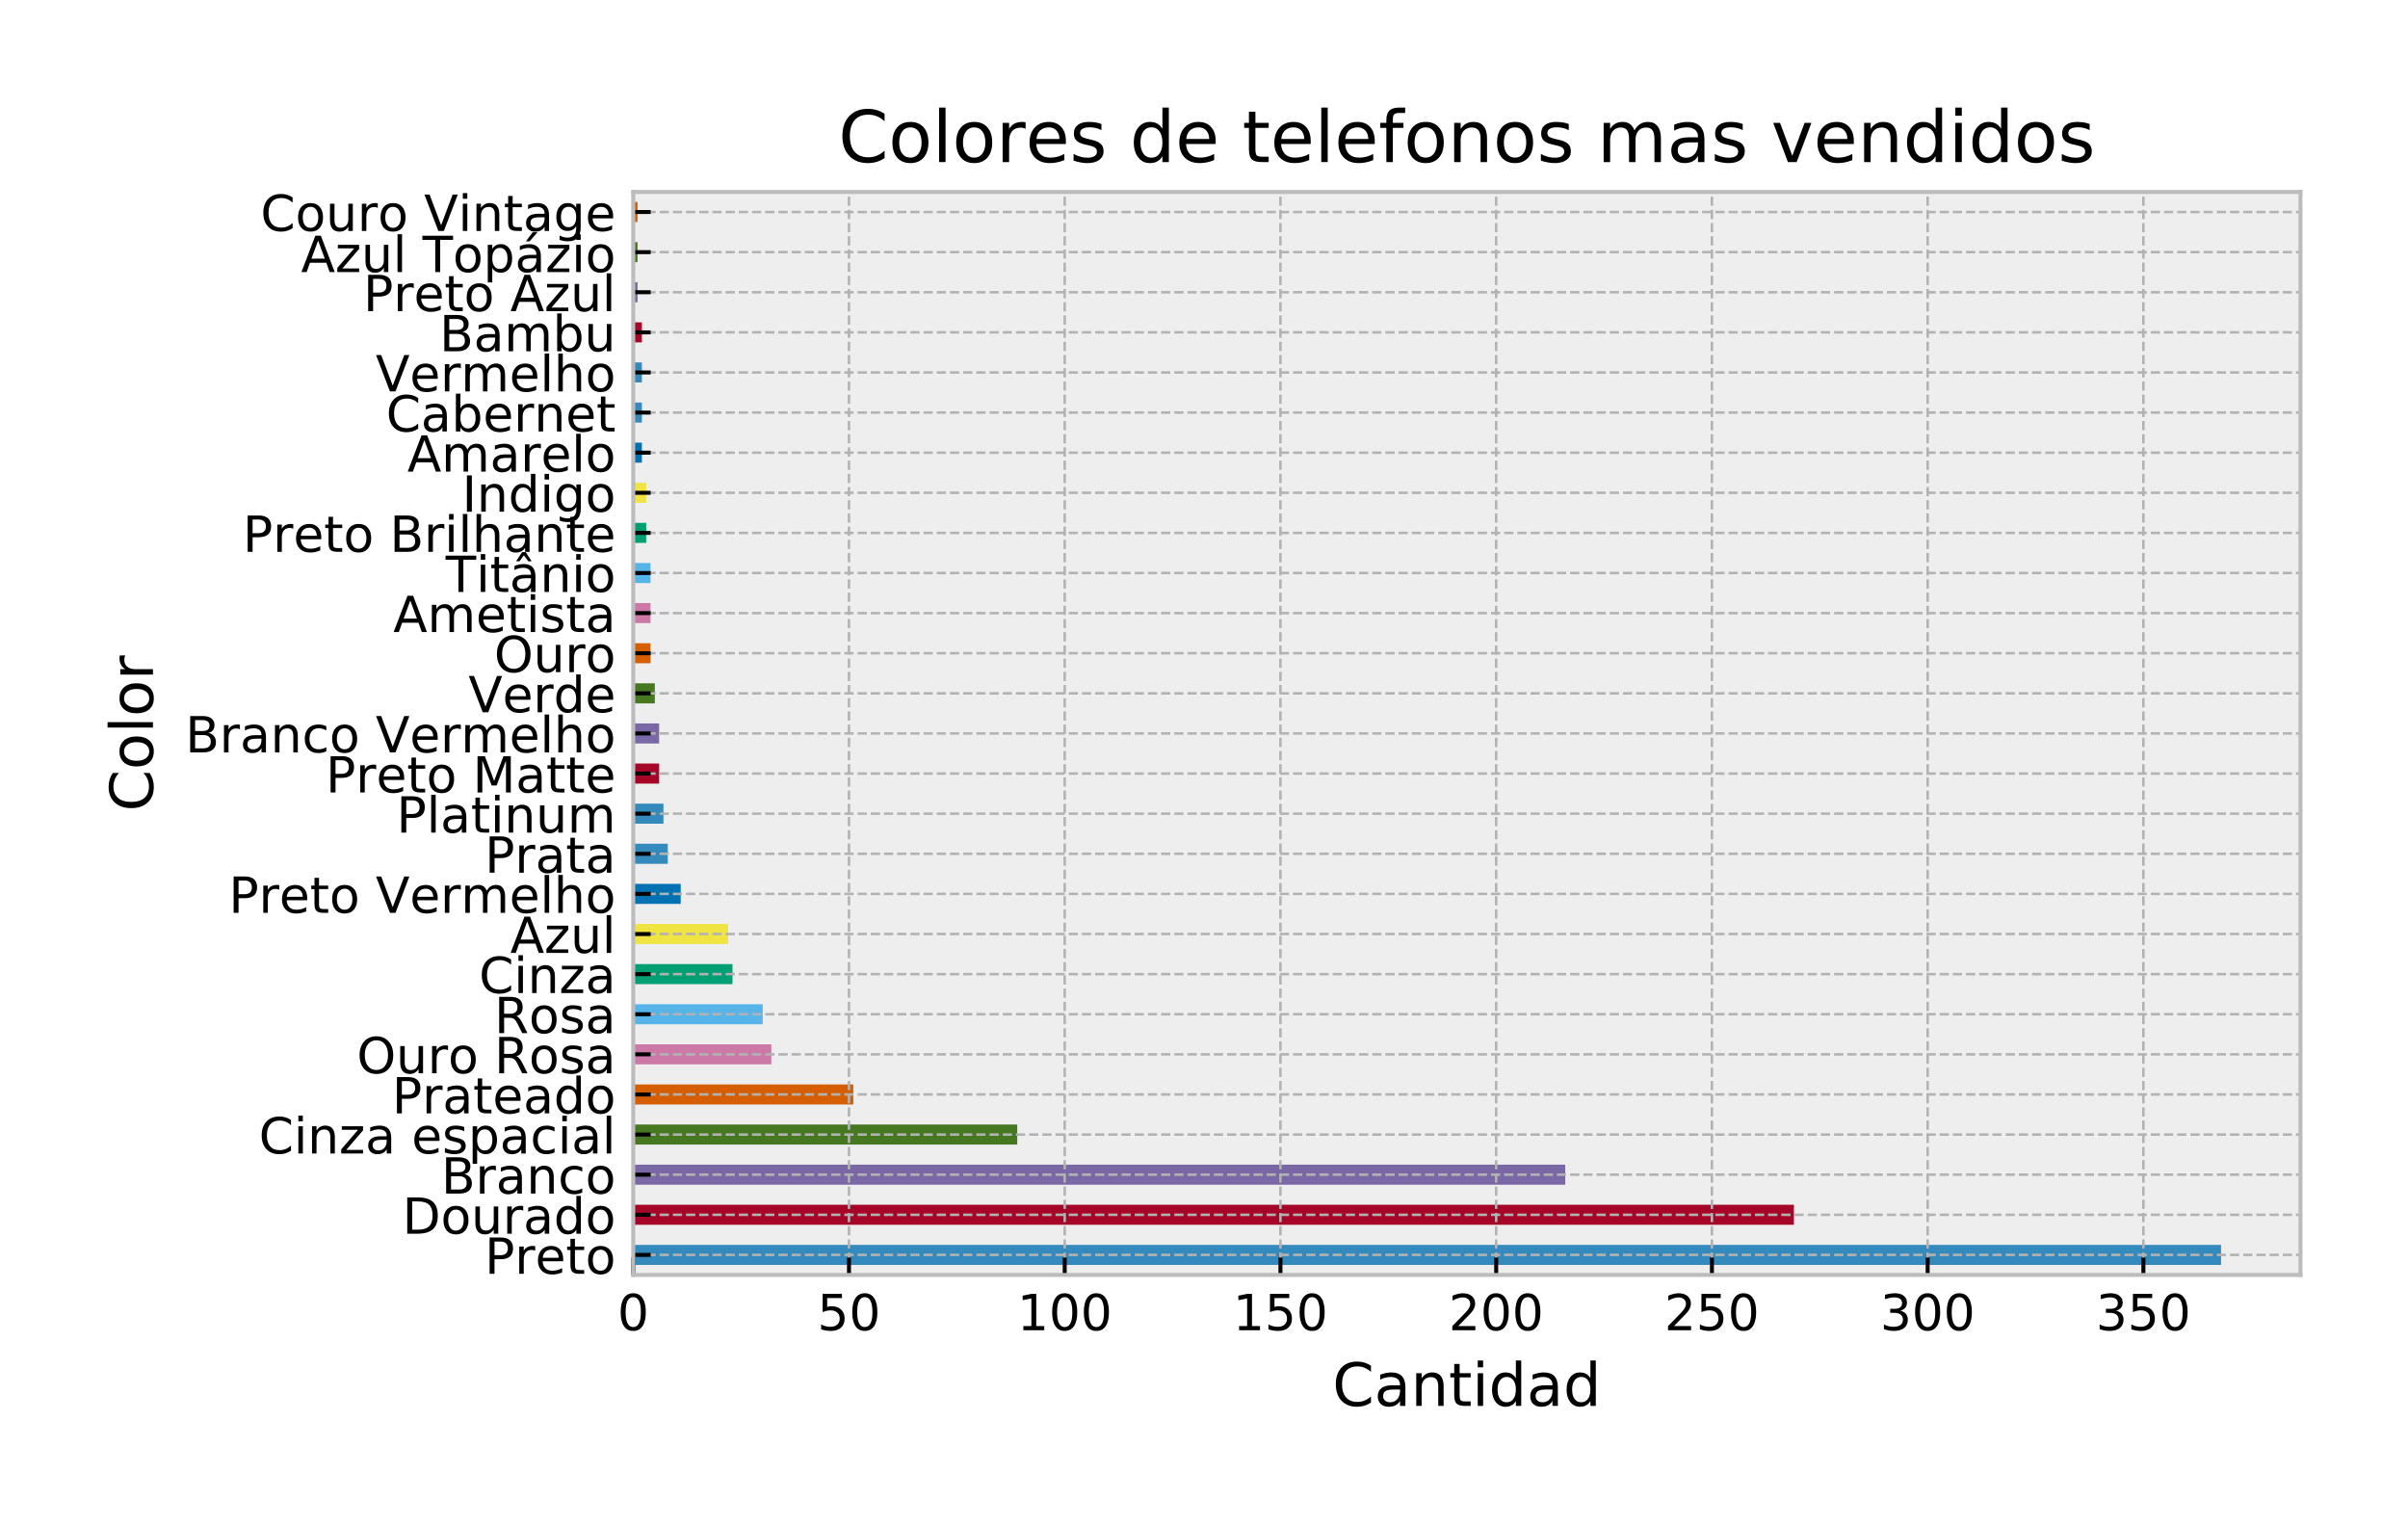 <?xml version="1.0" encoding="utf-8" standalone="no"?>
<!DOCTYPE svg PUBLIC "-//W3C//DTD SVG 1.1//EN"
  "http://www.w3.org/Graphics/SVG/1.1/DTD/svg11.dtd">
<!-- Created with matplotlib (http://matplotlib.org/) -->
<svg height="306.374pt" version="1.1" viewBox="0 0 483.567 306.374" width="483.567pt" xmlns="http://www.w3.org/2000/svg" xmlns:xlink="http://www.w3.org/1999/xlink">
 <defs>
  <style type="text/css">
*{stroke-linecap:butt;stroke-linejoin:round;}
  </style>
 </defs>
 <g id="figure_1">
  <g id="patch_1">
   <path d="M 0 306.374 
L 483.567 306.374 
L 483.567 0 
L 0 0 
z
" style="fill:#ffffff;"/>
  </g>
  <g id="axes_1">
   <g id="patch_2">
    <path d="M 127.167 255.982 
L 461.967 255.982 
L 461.967 38.542 
L 127.167 38.542 
z
" style="fill:#eeeeee;"/>
   </g>
   <g id="patch_3">
    <path clip-path="url(#p89a0784616)" d="M 127.167 253.968 
L 446.024 253.968 
L 446.024 249.942 
L 127.167 249.942 
z
" style="fill:#348abd;"/>
   </g>
   <g id="patch_4">
    <path clip-path="url(#p89a0784616)" d="M 127.167 245.915 
L 360.245 245.915 
L 360.245 241.888 
L 127.167 241.888 
z
" style="fill:#a60628;"/>
   </g>
   <g id="patch_5">
    <path clip-path="url(#p89a0784616)" d="M 127.167 237.862 
L 314.322 237.862 
L 314.322 233.835 
L 127.167 233.835 
z
" style="fill:#7a68a6;"/>
   </g>
   <g id="patch_6">
    <path clip-path="url(#p89a0784616)" d="M 127.167 229.808 
L 204.282 229.808 
L 204.282 225.782 
L 127.167 225.782 
z
" style="fill:#467821;"/>
   </g>
   <g id="patch_7">
    <path clip-path="url(#p89a0784616)" d="M 127.167 221.755 
L 171.356 221.755 
L 171.356 217.728 
L 127.167 217.728 
z
" style="fill:#d55e00;"/>
   </g>
   <g id="patch_8">
    <path clip-path="url(#p89a0784616)" d="M 127.167 213.702 
L 154.894 213.702 
L 154.894 209.675 
L 127.167 209.675 
z
" style="fill:#cc79a7;"/>
   </g>
   <g id="patch_9">
    <path clip-path="url(#p89a0784616)" d="M 127.167 205.648 
L 153.161 205.648 
L 153.161 201.622 
L 127.167 201.622 
z
" style="fill:#56b4e9;"/>
   </g>
   <g id="patch_10">
    <path clip-path="url(#p89a0784616)" d="M 127.167 197.595 
L 147.095 197.595 
L 147.095 193.568 
L 127.167 193.568 
z
" style="fill:#009e73;"/>
   </g>
   <g id="patch_11">
    <path clip-path="url(#p89a0784616)" d="M 127.167 189.542 
L 146.229 189.542 
L 146.229 185.515 
L 127.167 185.515 
z
" style="fill:#f0e442;"/>
   </g>
   <g id="patch_12">
    <path clip-path="url(#p89a0784616)" d="M 127.167 181.488 
L 136.698 181.488 
L 136.698 177.462 
L 127.167 177.462 
z
" style="fill:#0072b2;"/>
   </g>
   <g id="patch_13">
    <path clip-path="url(#p89a0784616)" d="M 127.167 173.435 
L 134.099 173.435 
L 134.099 169.408 
L 127.167 169.408 
z
" style="fill:#348abd;"/>
   </g>
   <g id="patch_14">
    <path clip-path="url(#p89a0784616)" d="M 127.167 165.382 
L 133.232 165.382 
L 133.232 161.355 
L 127.167 161.355 
z
" style="fill:#348abd;"/>
   </g>
   <g id="patch_15">
    <path clip-path="url(#p89a0784616)" d="M 127.167 157.328 
L 132.366 157.328 
L 132.366 153.302 
L 127.167 153.302 
z
" style="fill:#a60628;"/>
   </g>
   <g id="patch_16">
    <path clip-path="url(#p89a0784616)" d="M 127.167 149.275 
L 132.366 149.275 
L 132.366 145.248 
L 127.167 145.248 
z
" style="fill:#7a68a6;"/>
   </g>
   <g id="patch_17">
    <path clip-path="url(#p89a0784616)" d="M 127.167 141.222 
L 131.499 141.222 
L 131.499 137.195 
L 127.167 137.195 
z
" style="fill:#467821;"/>
   </g>
   <g id="patch_18">
    <path clip-path="url(#p89a0784616)" d="M 127.167 133.168 
L 130.633 133.168 
L 130.633 129.142 
L 127.167 129.142 
z
" style="fill:#d55e00;"/>
   </g>
   <g id="patch_19">
    <path clip-path="url(#p89a0784616)" d="M 127.167 125.115 
L 130.633 125.115 
L 130.633 121.088 
L 127.167 121.088 
z
" style="fill:#cc79a7;"/>
   </g>
   <g id="patch_20">
    <path clip-path="url(#p89a0784616)" d="M 127.167 117.062 
L 130.633 117.062 
L 130.633 113.035 
L 127.167 113.035 
z
" style="fill:#56b4e9;"/>
   </g>
   <g id="patch_21">
    <path clip-path="url(#p89a0784616)" d="M 127.167 109.008 
L 129.766 109.008 
L 129.766 104.982 
L 127.167 104.982 
z
" style="fill:#009e73;"/>
   </g>
   <g id="patch_22">
    <path clip-path="url(#p89a0784616)" d="M 127.167 100.955 
L 129.766 100.955 
L 129.766 96.928 
L 127.167 96.928 
z
" style="fill:#f0e442;"/>
   </g>
   <g id="patch_23">
    <path clip-path="url(#p89a0784616)" d="M 127.167 92.902 
L 128.9 92.902 
L 128.9 88.875 
L 127.167 88.875 
z
" style="fill:#0072b2;"/>
   </g>
   <g id="patch_24">
    <path clip-path="url(#p89a0784616)" d="M 127.167 84.848 
L 128.9 84.848 
L 128.9 80.822 
L 127.167 80.822 
z
" style="fill:#348abd;"/>
   </g>
   <g id="patch_25">
    <path clip-path="url(#p89a0784616)" d="M 127.167 76.795 
L 128.9 76.795 
L 128.9 72.768 
L 127.167 72.768 
z
" style="fill:#348abd;"/>
   </g>
   <g id="patch_26">
    <path clip-path="url(#p89a0784616)" d="M 127.167 68.742 
L 128.9 68.742 
L 128.9 64.715 
L 127.167 64.715 
z
" style="fill:#a60628;"/>
   </g>
   <g id="patch_27">
    <path clip-path="url(#p89a0784616)" d="M 127.167 60.688 
L 128.033 60.688 
L 128.033 56.662 
L 127.167 56.662 
z
" style="fill:#7a68a6;"/>
   </g>
   <g id="patch_28">
    <path clip-path="url(#p89a0784616)" d="M 127.167 52.635 
L 128.033 52.635 
L 128.033 48.608 
L 127.167 48.608 
z
" style="fill:#467821;"/>
   </g>
   <g id="patch_29">
    <path clip-path="url(#p89a0784616)" d="M 127.167 44.582 
L 128.033 44.582 
L 128.033 40.555 
L 127.167 40.555 
z
" style="fill:#d55e00;"/>
   </g>
   <g id="matplotlib.axis_1">
    <g id="xtick_1">
     <g id="line2d_1">
      <path clip-path="url(#p89a0784616)" d="M 127.167 255.982 
L 127.167 38.542 
" style="fill:none;stroke:#b2b2b2;stroke-dasharray:1.85,0.8;stroke-dashoffset:0;stroke-width:0.5;"/>
     </g>
     <g id="line2d_2">
      <defs>
       <path d="M 0 0 
L 0 -3.5 
" id="mc436ccac42" style="stroke:#000000;stroke-width:0.8;"/>
      </defs>
      <g>
       <use style="stroke:#000000;stroke-width:0.8;" x="127.167" xlink:href="#mc436ccac42" y="255.982"/>
      </g>
     </g>
     <g id="text_1">
      <!-- 0 -->
      <defs>
       <path d="M 31.781 66.406 
Q 24.172 66.406 20.328 58.906 
Q 16.5 51.422 16.5 36.375 
Q 16.5 21.391 20.328 13.891 
Q 24.172 6.391 31.781 6.391 
Q 39.453 6.391 43.281 13.891 
Q 47.125 21.391 47.125 36.375 
Q 47.125 51.422 43.281 58.906 
Q 39.453 66.406 31.781 66.406 
z
M 31.781 74.219 
Q 44.047 74.219 50.516 64.516 
Q 56.984 54.828 56.984 36.375 
Q 56.984 17.969 50.516 8.266 
Q 44.047 -1.422 31.781 -1.422 
Q 19.531 -1.422 13.062 8.266 
Q 6.594 17.969 6.594 36.375 
Q 6.594 54.828 13.062 64.516 
Q 19.531 74.219 31.781 74.219 
z
" id="DejaVuSans-30"/>
      </defs>
      <g transform="translate(123.986 267.08)scale(0.1 -0.1)">
       <use xlink:href="#DejaVuSans-30"/>
      </g>
     </g>
    </g>
    <g id="xtick_2">
     <g id="line2d_3">
      <path clip-path="url(#p89a0784616)" d="M 170.49 255.982 
L 170.49 38.542 
" style="fill:none;stroke:#b2b2b2;stroke-dasharray:1.85,0.8;stroke-dashoffset:0;stroke-width:0.5;"/>
     </g>
     <g id="line2d_4">
      <g>
       <use style="stroke:#000000;stroke-width:0.8;" x="170.49" xlink:href="#mc436ccac42" y="255.982"/>
      </g>
     </g>
     <g id="text_2">
      <!-- 50 -->
      <defs>
       <path d="M 10.797 72.906 
L 49.516 72.906 
L 49.516 64.594 
L 19.828 64.594 
L 19.828 46.734 
Q 21.969 47.469 24.109 47.828 
Q 26.266 48.188 28.422 48.188 
Q 40.625 48.188 47.75 41.5 
Q 54.891 34.812 54.891 23.391 
Q 54.891 11.625 47.562 5.094 
Q 40.234 -1.422 26.906 -1.422 
Q 22.312 -1.422 17.547 -0.641 
Q 12.797 0.141 7.719 1.703 
L 7.719 11.625 
Q 12.109 9.234 16.797 8.062 
Q 21.484 6.891 26.703 6.891 
Q 35.156 6.891 40.078 11.328 
Q 45.016 15.766 45.016 23.391 
Q 45.016 31 40.078 35.438 
Q 35.156 39.891 26.703 39.891 
Q 22.75 39.891 18.812 39.016 
Q 14.891 38.141 10.797 36.281 
z
" id="DejaVuSans-35"/>
      </defs>
      <g transform="translate(164.127 267.08)scale(0.1 -0.1)">
       <use xlink:href="#DejaVuSans-35"/>
       <use x="63.623" xlink:href="#DejaVuSans-30"/>
      </g>
     </g>
    </g>
    <g id="xtick_3">
     <g id="line2d_5">
      <path clip-path="url(#p89a0784616)" d="M 213.813 255.982 
L 213.813 38.542 
" style="fill:none;stroke:#b2b2b2;stroke-dasharray:1.85,0.8;stroke-dashoffset:0;stroke-width:0.5;"/>
     </g>
     <g id="line2d_6">
      <g>
       <use style="stroke:#000000;stroke-width:0.8;" x="213.813" xlink:href="#mc436ccac42" y="255.982"/>
      </g>
     </g>
     <g id="text_3">
      <!-- 100 -->
      <defs>
       <path d="M 12.406 8.297 
L 28.516 8.297 
L 28.516 63.922 
L 10.984 60.406 
L 10.984 69.391 
L 28.422 72.906 
L 38.281 72.906 
L 38.281 8.297 
L 54.391 8.297 
L 54.391 0 
L 12.406 0 
z
" id="DejaVuSans-31"/>
      </defs>
      <g transform="translate(204.269 267.08)scale(0.1 -0.1)">
       <use xlink:href="#DejaVuSans-31"/>
       <use x="63.623" xlink:href="#DejaVuSans-30"/>
       <use x="127.246" xlink:href="#DejaVuSans-30"/>
      </g>
     </g>
    </g>
    <g id="xtick_4">
     <g id="line2d_7">
      <path clip-path="url(#p89a0784616)" d="M 257.136 255.982 
L 257.136 38.542 
" style="fill:none;stroke:#b2b2b2;stroke-dasharray:1.85,0.8;stroke-dashoffset:0;stroke-width:0.5;"/>
     </g>
     <g id="line2d_8">
      <g>
       <use style="stroke:#000000;stroke-width:0.8;" x="257.136" xlink:href="#mc436ccac42" y="255.982"/>
      </g>
     </g>
     <g id="text_4">
      <!-- 150 -->
      <g transform="translate(247.592 267.08)scale(0.1 -0.1)">
       <use xlink:href="#DejaVuSans-31"/>
       <use x="63.623" xlink:href="#DejaVuSans-35"/>
       <use x="127.246" xlink:href="#DejaVuSans-30"/>
      </g>
     </g>
    </g>
    <g id="xtick_5">
     <g id="line2d_9">
      <path clip-path="url(#p89a0784616)" d="M 300.459 255.982 
L 300.459 38.542 
" style="fill:none;stroke:#b2b2b2;stroke-dasharray:1.85,0.8;stroke-dashoffset:0;stroke-width:0.5;"/>
     </g>
     <g id="line2d_10">
      <g>
       <use style="stroke:#000000;stroke-width:0.8;" x="300.459" xlink:href="#mc436ccac42" y="255.982"/>
      </g>
     </g>
     <g id="text_5">
      <!-- 200 -->
      <defs>
       <path d="M 19.188 8.297 
L 53.609 8.297 
L 53.609 0 
L 7.328 0 
L 7.328 8.297 
Q 12.938 14.109 22.625 23.891 
Q 32.328 33.688 34.812 36.531 
Q 39.547 41.844 41.422 45.531 
Q 43.312 49.219 43.312 52.781 
Q 43.312 58.594 39.234 62.25 
Q 35.156 65.922 28.609 65.922 
Q 23.969 65.922 18.812 64.312 
Q 13.672 62.703 7.812 59.422 
L 7.812 69.391 
Q 13.766 71.781 18.938 73 
Q 24.125 74.219 28.422 74.219 
Q 39.75 74.219 46.484 68.547 
Q 53.219 62.891 53.219 53.422 
Q 53.219 48.922 51.531 44.891 
Q 49.859 40.875 45.406 35.406 
Q 44.188 33.984 37.641 27.219 
Q 31.109 20.453 19.188 8.297 
z
" id="DejaVuSans-32"/>
      </defs>
      <g transform="translate(290.915 267.08)scale(0.1 -0.1)">
       <use xlink:href="#DejaVuSans-32"/>
       <use x="63.623" xlink:href="#DejaVuSans-30"/>
       <use x="127.246" xlink:href="#DejaVuSans-30"/>
      </g>
     </g>
    </g>
    <g id="xtick_6">
     <g id="line2d_11">
      <path clip-path="url(#p89a0784616)" d="M 343.782 255.982 
L 343.782 38.542 
" style="fill:none;stroke:#b2b2b2;stroke-dasharray:1.85,0.8;stroke-dashoffset:0;stroke-width:0.5;"/>
     </g>
     <g id="line2d_12">
      <g>
       <use style="stroke:#000000;stroke-width:0.8;" x="343.782" xlink:href="#mc436ccac42" y="255.982"/>
      </g>
     </g>
     <g id="text_6">
      <!-- 250 -->
      <g transform="translate(334.238 267.08)scale(0.1 -0.1)">
       <use xlink:href="#DejaVuSans-32"/>
       <use x="63.623" xlink:href="#DejaVuSans-35"/>
       <use x="127.246" xlink:href="#DejaVuSans-30"/>
      </g>
     </g>
    </g>
    <g id="xtick_7">
     <g id="line2d_13">
      <path clip-path="url(#p89a0784616)" d="M 387.105 255.982 
L 387.105 38.542 
" style="fill:none;stroke:#b2b2b2;stroke-dasharray:1.85,0.8;stroke-dashoffset:0;stroke-width:0.5;"/>
     </g>
     <g id="line2d_14">
      <g>
       <use style="stroke:#000000;stroke-width:0.8;" x="387.105" xlink:href="#mc436ccac42" y="255.982"/>
      </g>
     </g>
     <g id="text_7">
      <!-- 300 -->
      <defs>
       <path d="M 40.578 39.312 
Q 47.656 37.797 51.625 33 
Q 55.609 28.219 55.609 21.188 
Q 55.609 10.406 48.188 4.484 
Q 40.766 -1.422 27.094 -1.422 
Q 22.516 -1.422 17.656 -0.516 
Q 12.797 0.391 7.625 2.203 
L 7.625 11.719 
Q 11.719 9.328 16.594 8.109 
Q 21.484 6.891 26.812 6.891 
Q 36.078 6.891 40.938 10.547 
Q 45.797 14.203 45.797 21.188 
Q 45.797 27.641 41.281 31.266 
Q 36.766 34.906 28.719 34.906 
L 20.219 34.906 
L 20.219 43.016 
L 29.109 43.016 
Q 36.375 43.016 40.234 45.922 
Q 44.094 48.828 44.094 54.297 
Q 44.094 59.906 40.109 62.906 
Q 36.141 65.922 28.719 65.922 
Q 24.656 65.922 20.016 65.031 
Q 15.375 64.156 9.812 62.312 
L 9.812 71.094 
Q 15.438 72.656 20.344 73.438 
Q 25.25 74.219 29.594 74.219 
Q 40.828 74.219 47.359 69.109 
Q 53.906 64.016 53.906 55.328 
Q 53.906 49.266 50.438 45.094 
Q 46.969 40.922 40.578 39.312 
z
" id="DejaVuSans-33"/>
      </defs>
      <g transform="translate(377.561 267.08)scale(0.1 -0.1)">
       <use xlink:href="#DejaVuSans-33"/>
       <use x="63.623" xlink:href="#DejaVuSans-30"/>
       <use x="127.246" xlink:href="#DejaVuSans-30"/>
      </g>
     </g>
    </g>
    <g id="xtick_8">
     <g id="line2d_15">
      <path clip-path="url(#p89a0784616)" d="M 430.428 255.982 
L 430.428 38.542 
" style="fill:none;stroke:#b2b2b2;stroke-dasharray:1.85,0.8;stroke-dashoffset:0;stroke-width:0.5;"/>
     </g>
     <g id="line2d_16">
      <g>
       <use style="stroke:#000000;stroke-width:0.8;" x="430.428" xlink:href="#mc436ccac42" y="255.982"/>
      </g>
     </g>
     <g id="text_8">
      <!-- 350 -->
      <g transform="translate(420.884 267.08)scale(0.1 -0.1)">
       <use xlink:href="#DejaVuSans-33"/>
       <use x="63.623" xlink:href="#DejaVuSans-35"/>
       <use x="127.246" xlink:href="#DejaVuSans-30"/>
      </g>
     </g>
    </g>
    <g id="text_9">
     <!-- Cantidad -->
     <defs>
      <path d="M 64.406 67.281 
L 64.406 56.891 
Q 59.422 61.531 53.781 63.812 
Q 48.141 66.109 41.797 66.109 
Q 29.297 66.109 22.656 58.469 
Q 16.016 50.828 16.016 36.375 
Q 16.016 21.969 22.656 14.328 
Q 29.297 6.688 41.797 6.688 
Q 48.141 6.688 53.781 8.984 
Q 59.422 11.281 64.406 15.922 
L 64.406 5.609 
Q 59.234 2.094 53.438 0.328 
Q 47.656 -1.422 41.219 -1.422 
Q 24.656 -1.422 15.125 8.703 
Q 5.609 18.844 5.609 36.375 
Q 5.609 53.953 15.125 64.078 
Q 24.656 74.219 41.219 74.219 
Q 47.75 74.219 53.531 72.484 
Q 59.328 70.75 64.406 67.281 
z
" id="DejaVuSans-43"/>
      <path d="M 34.281 27.484 
Q 23.391 27.484 19.188 25 
Q 14.984 22.516 14.984 16.5 
Q 14.984 11.719 18.141 8.906 
Q 21.297 6.109 26.703 6.109 
Q 34.188 6.109 38.703 11.406 
Q 43.219 16.703 43.219 25.484 
L 43.219 27.484 
z
M 52.203 31.203 
L 52.203 0 
L 43.219 0 
L 43.219 8.297 
Q 40.141 3.328 35.547 0.953 
Q 30.953 -1.422 24.312 -1.422 
Q 15.922 -1.422 10.953 3.297 
Q 6 8.016 6 15.922 
Q 6 25.141 12.172 29.828 
Q 18.359 34.516 30.609 34.516 
L 43.219 34.516 
L 43.219 35.406 
Q 43.219 41.609 39.141 45 
Q 35.062 48.391 27.688 48.391 
Q 23 48.391 18.547 47.266 
Q 14.109 46.141 10.016 43.891 
L 10.016 52.203 
Q 14.938 54.109 19.578 55.047 
Q 24.219 56 28.609 56 
Q 40.484 56 46.344 49.844 
Q 52.203 43.703 52.203 31.203 
z
" id="DejaVuSans-61"/>
      <path d="M 54.891 33.016 
L 54.891 0 
L 45.906 0 
L 45.906 32.719 
Q 45.906 40.484 42.875 44.328 
Q 39.844 48.188 33.797 48.188 
Q 26.516 48.188 22.312 43.547 
Q 18.109 38.922 18.109 30.906 
L 18.109 0 
L 9.078 0 
L 9.078 54.688 
L 18.109 54.688 
L 18.109 46.188 
Q 21.344 51.125 25.703 53.562 
Q 30.078 56 35.797 56 
Q 45.219 56 50.047 50.172 
Q 54.891 44.344 54.891 33.016 
z
" id="DejaVuSans-6e"/>
      <path d="M 18.312 70.219 
L 18.312 54.688 
L 36.812 54.688 
L 36.812 47.703 
L 18.312 47.703 
L 18.312 18.016 
Q 18.312 11.328 20.141 9.422 
Q 21.969 7.516 27.594 7.516 
L 36.812 7.516 
L 36.812 0 
L 27.594 0 
Q 17.188 0 13.234 3.875 
Q 9.281 7.766 9.281 18.016 
L 9.281 47.703 
L 2.688 47.703 
L 2.688 54.688 
L 9.281 54.688 
L 9.281 70.219 
z
" id="DejaVuSans-74"/>
      <path d="M 9.422 54.688 
L 18.406 54.688 
L 18.406 0 
L 9.422 0 
z
M 9.422 75.984 
L 18.406 75.984 
L 18.406 64.594 
L 9.422 64.594 
z
" id="DejaVuSans-69"/>
      <path d="M 45.406 46.391 
L 45.406 75.984 
L 54.391 75.984 
L 54.391 0 
L 45.406 0 
L 45.406 8.203 
Q 42.578 3.328 38.25 0.953 
Q 33.938 -1.422 27.875 -1.422 
Q 17.969 -1.422 11.734 6.484 
Q 5.516 14.406 5.516 27.297 
Q 5.516 40.188 11.734 48.094 
Q 17.969 56 27.875 56 
Q 33.938 56 38.25 53.625 
Q 42.578 51.266 45.406 46.391 
z
M 14.797 27.297 
Q 14.797 17.391 18.875 11.75 
Q 22.953 6.109 30.078 6.109 
Q 37.203 6.109 41.297 11.75 
Q 45.406 17.391 45.406 27.297 
Q 45.406 37.203 41.297 42.844 
Q 37.203 48.484 30.078 48.484 
Q 22.953 48.484 18.875 42.844 
Q 14.797 37.203 14.797 27.297 
z
" id="DejaVuSans-64"/>
     </defs>
     <g transform="translate(267.584 282.278)scale(0.12 -0.12)">
      <use xlink:href="#DejaVuSans-43"/>
      <use x="69.824" xlink:href="#DejaVuSans-61"/>
      <use x="131.104" xlink:href="#DejaVuSans-6e"/>
      <use x="194.482" xlink:href="#DejaVuSans-74"/>
      <use x="233.691" xlink:href="#DejaVuSans-69"/>
      <use x="261.475" xlink:href="#DejaVuSans-64"/>
      <use x="324.951" xlink:href="#DejaVuSans-61"/>
      <use x="386.23" xlink:href="#DejaVuSans-64"/>
     </g>
    </g>
   </g>
   <g id="matplotlib.axis_2">
    <g id="ytick_1">
     <g id="line2d_17">
      <path clip-path="url(#p89a0784616)" d="M 127.167 251.955 
L 461.967 251.955 
" style="fill:none;stroke:#b2b2b2;stroke-dasharray:1.85,0.8;stroke-dashoffset:0;stroke-width:0.5;"/>
     </g>
     <g id="line2d_18">
      <defs>
       <path d="M 0 0 
L 3.5 0 
" id="m3e101477c0" style="stroke:#000000;stroke-width:0.8;"/>
      </defs>
      <g>
       <use style="stroke:#000000;stroke-width:0.8;" x="127.167" xlink:href="#m3e101477c0" y="251.955"/>
      </g>
     </g>
     <g id="text_10">
      <!-- Preto -->
      <defs>
       <path d="M 19.672 64.797 
L 19.672 37.406 
L 32.078 37.406 
Q 38.969 37.406 42.719 40.969 
Q 46.484 44.531 46.484 51.125 
Q 46.484 57.672 42.719 61.234 
Q 38.969 64.797 32.078 64.797 
z
M 9.812 72.906 
L 32.078 72.906 
Q 44.344 72.906 50.609 67.359 
Q 56.891 61.812 56.891 51.125 
Q 56.891 40.328 50.609 34.812 
Q 44.344 29.297 32.078 29.297 
L 19.672 29.297 
L 19.672 0 
L 9.812 0 
z
" id="DejaVuSans-50"/>
       <path d="M 41.109 46.297 
Q 39.594 47.172 37.812 47.578 
Q 36.031 48 33.891 48 
Q 26.266 48 22.188 43.047 
Q 18.109 38.094 18.109 28.812 
L 18.109 0 
L 9.078 0 
L 9.078 54.688 
L 18.109 54.688 
L 18.109 46.188 
Q 20.953 51.172 25.484 53.578 
Q 30.031 56 36.531 56 
Q 37.453 56 38.578 55.875 
Q 39.703 55.766 41.062 55.516 
z
" id="DejaVuSans-72"/>
       <path d="M 56.203 29.594 
L 56.203 25.203 
L 14.891 25.203 
Q 15.484 15.922 20.484 11.062 
Q 25.484 6.203 34.422 6.203 
Q 39.594 6.203 44.453 7.469 
Q 49.312 8.734 54.109 11.281 
L 54.109 2.781 
Q 49.266 0.734 44.188 -0.344 
Q 39.109 -1.422 33.891 -1.422 
Q 20.797 -1.422 13.156 6.188 
Q 5.516 13.812 5.516 26.812 
Q 5.516 40.234 12.766 48.109 
Q 20.016 56 32.328 56 
Q 43.359 56 49.781 48.891 
Q 56.203 41.797 56.203 29.594 
z
M 47.219 32.234 
Q 47.125 39.594 43.094 43.984 
Q 39.062 48.391 32.422 48.391 
Q 24.906 48.391 20.391 44.141 
Q 15.875 39.891 15.188 32.172 
z
" id="DejaVuSans-65"/>
       <path d="M 30.609 48.391 
Q 23.391 48.391 19.188 42.75 
Q 14.984 37.109 14.984 27.297 
Q 14.984 17.484 19.156 11.844 
Q 23.344 6.203 30.609 6.203 
Q 37.797 6.203 41.984 11.859 
Q 46.188 17.531 46.188 27.297 
Q 46.188 37.016 41.984 42.703 
Q 37.797 48.391 30.609 48.391 
z
M 30.609 56 
Q 42.328 56 49.016 48.375 
Q 55.719 40.766 55.719 27.297 
Q 55.719 13.875 49.016 6.219 
Q 42.328 -1.422 30.609 -1.422 
Q 18.844 -1.422 12.172 6.219 
Q 5.516 13.875 5.516 27.297 
Q 5.516 40.766 12.172 48.375 
Q 18.844 56 30.609 56 
z
" id="DejaVuSans-6f"/>
      </defs>
      <g transform="translate(97.339 255.754)scale(0.1 -0.1)">
       <use xlink:href="#DejaVuSans-50"/>
       <use x="60.287" xlink:href="#DejaVuSans-72"/>
       <use x="101.369" xlink:href="#DejaVuSans-65"/>
       <use x="162.893" xlink:href="#DejaVuSans-74"/>
       <use x="202.102" xlink:href="#DejaVuSans-6f"/>
      </g>
     </g>
    </g>
    <g id="ytick_2">
     <g id="line2d_19">
      <path clip-path="url(#p89a0784616)" d="M 127.167 243.902 
L 461.967 243.902 
" style="fill:none;stroke:#b2b2b2;stroke-dasharray:1.85,0.8;stroke-dashoffset:0;stroke-width:0.5;"/>
     </g>
     <g id="line2d_20">
      <g>
       <use style="stroke:#000000;stroke-width:0.8;" x="127.167" xlink:href="#m3e101477c0" y="243.902"/>
      </g>
     </g>
     <g id="text_11">
      <!-- Dourado -->
      <defs>
       <path d="M 19.672 64.797 
L 19.672 8.109 
L 31.594 8.109 
Q 46.688 8.109 53.688 14.938 
Q 60.688 21.781 60.688 36.531 
Q 60.688 51.172 53.688 57.984 
Q 46.688 64.797 31.594 64.797 
z
M 9.812 72.906 
L 30.078 72.906 
Q 51.266 72.906 61.172 64.094 
Q 71.094 55.281 71.094 36.531 
Q 71.094 17.672 61.125 8.828 
Q 51.172 0 30.078 0 
L 9.812 0 
z
" id="DejaVuSans-44"/>
       <path d="M 8.5 21.578 
L 8.5 54.688 
L 17.484 54.688 
L 17.484 21.922 
Q 17.484 14.156 20.5 10.266 
Q 23.531 6.391 29.594 6.391 
Q 36.859 6.391 41.078 11.031 
Q 45.312 15.672 45.312 23.688 
L 45.312 54.688 
L 54.297 54.688 
L 54.297 0 
L 45.312 0 
L 45.312 8.406 
Q 42.047 3.422 37.719 1 
Q 33.406 -1.422 27.688 -1.422 
Q 18.266 -1.422 13.375 4.438 
Q 8.5 10.297 8.5 21.578 
z
M 31.109 56 
z
" id="DejaVuSans-75"/>
      </defs>
      <g transform="translate(80.804 247.701)scale(0.1 -0.1)">
       <use xlink:href="#DejaVuSans-44"/>
       <use x="77.002" xlink:href="#DejaVuSans-6f"/>
       <use x="138.184" xlink:href="#DejaVuSans-75"/>
       <use x="201.562" xlink:href="#DejaVuSans-72"/>
       <use x="242.676" xlink:href="#DejaVuSans-61"/>
       <use x="303.955" xlink:href="#DejaVuSans-64"/>
       <use x="367.432" xlink:href="#DejaVuSans-6f"/>
      </g>
     </g>
    </g>
    <g id="ytick_3">
     <g id="line2d_21">
      <path clip-path="url(#p89a0784616)" d="M 127.167 235.848 
L 461.967 235.848 
" style="fill:none;stroke:#b2b2b2;stroke-dasharray:1.85,0.8;stroke-dashoffset:0;stroke-width:0.5;"/>
     </g>
     <g id="line2d_22">
      <g>
       <use style="stroke:#000000;stroke-width:0.8;" x="127.167" xlink:href="#m3e101477c0" y="235.848"/>
      </g>
     </g>
     <g id="text_12">
      <!-- Branco -->
      <defs>
       <path d="M 19.672 34.812 
L 19.672 8.109 
L 35.5 8.109 
Q 43.453 8.109 47.281 11.406 
Q 51.125 14.703 51.125 21.484 
Q 51.125 28.328 47.281 31.562 
Q 43.453 34.812 35.5 34.812 
z
M 19.672 64.797 
L 19.672 42.828 
L 34.281 42.828 
Q 41.5 42.828 45.031 45.531 
Q 48.578 48.25 48.578 53.812 
Q 48.578 59.328 45.031 62.062 
Q 41.5 64.797 34.281 64.797 
z
M 9.812 72.906 
L 35.016 72.906 
Q 46.297 72.906 52.391 68.219 
Q 58.5 63.531 58.5 54.891 
Q 58.5 48.188 55.375 44.234 
Q 52.25 40.281 46.188 39.312 
Q 53.469 37.75 57.5 32.781 
Q 61.531 27.828 61.531 20.406 
Q 61.531 10.641 54.891 5.312 
Q 48.25 0 35.984 0 
L 9.812 0 
z
" id="DejaVuSans-42"/>
       <path d="M 48.781 52.594 
L 48.781 44.188 
Q 44.969 46.297 41.141 47.344 
Q 37.312 48.391 33.406 48.391 
Q 24.656 48.391 19.812 42.844 
Q 14.984 37.312 14.984 27.297 
Q 14.984 17.281 19.812 11.734 
Q 24.656 6.203 33.406 6.203 
Q 37.312 6.203 41.141 7.25 
Q 44.969 8.297 48.781 10.406 
L 48.781 2.094 
Q 45.016 0.344 40.984 -0.531 
Q 36.969 -1.422 32.422 -1.422 
Q 20.062 -1.422 12.781 6.344 
Q 5.516 14.109 5.516 27.297 
Q 5.516 40.672 12.859 48.328 
Q 20.219 56 33.016 56 
Q 37.156 56 41.109 55.141 
Q 45.062 54.297 48.781 52.594 
z
" id="DejaVuSans-63"/>
      </defs>
      <g transform="translate(88.612 239.648)scale(0.1 -0.1)">
       <use xlink:href="#DejaVuSans-42"/>
       <use x="68.604" xlink:href="#DejaVuSans-72"/>
       <use x="109.717" xlink:href="#DejaVuSans-61"/>
       <use x="170.996" xlink:href="#DejaVuSans-6e"/>
       <use x="234.375" xlink:href="#DejaVuSans-63"/>
       <use x="289.355" xlink:href="#DejaVuSans-6f"/>
      </g>
     </g>
    </g>
    <g id="ytick_4">
     <g id="line2d_23">
      <path clip-path="url(#p89a0784616)" d="M 127.167 227.795 
L 461.967 227.795 
" style="fill:none;stroke:#b2b2b2;stroke-dasharray:1.85,0.8;stroke-dashoffset:0;stroke-width:0.5;"/>
     </g>
     <g id="line2d_24">
      <g>
       <use style="stroke:#000000;stroke-width:0.8;" x="127.167" xlink:href="#m3e101477c0" y="227.795"/>
      </g>
     </g>
     <g id="text_13">
      <!-- Cinza espacial -->
      <defs>
       <path d="M 5.516 54.688 
L 48.188 54.688 
L 48.188 46.484 
L 14.406 7.172 
L 48.188 7.172 
L 48.188 0 
L 4.297 0 
L 4.297 8.203 
L 38.094 47.516 
L 5.516 47.516 
z
" id="DejaVuSans-7a"/>
       <path id="DejaVuSans-20"/>
       <path d="M 44.281 53.078 
L 44.281 44.578 
Q 40.484 46.531 36.375 47.5 
Q 32.281 48.484 27.875 48.484 
Q 21.188 48.484 17.844 46.438 
Q 14.5 44.391 14.5 40.281 
Q 14.5 37.156 16.891 35.375 
Q 19.281 33.594 26.516 31.984 
L 29.594 31.297 
Q 39.156 29.25 43.188 25.516 
Q 47.219 21.781 47.219 15.094 
Q 47.219 7.469 41.188 3.016 
Q 35.156 -1.422 24.609 -1.422 
Q 20.219 -1.422 15.453 -0.562 
Q 10.688 0.297 5.422 2 
L 5.422 11.281 
Q 10.406 8.688 15.234 7.391 
Q 20.062 6.109 24.812 6.109 
Q 31.156 6.109 34.562 8.281 
Q 37.984 10.453 37.984 14.406 
Q 37.984 18.062 35.516 20.016 
Q 33.062 21.969 24.703 23.781 
L 21.578 24.516 
Q 13.234 26.266 9.516 29.906 
Q 5.812 33.547 5.812 39.891 
Q 5.812 47.609 11.281 51.797 
Q 16.75 56 26.812 56 
Q 31.781 56 36.172 55.266 
Q 40.578 54.547 44.281 53.078 
z
" id="DejaVuSans-73"/>
       <path d="M 18.109 8.203 
L 18.109 -20.797 
L 9.078 -20.797 
L 9.078 54.688 
L 18.109 54.688 
L 18.109 46.391 
Q 20.953 51.266 25.266 53.625 
Q 29.594 56 35.594 56 
Q 45.562 56 51.781 48.094 
Q 58.016 40.188 58.016 27.297 
Q 58.016 14.406 51.781 6.484 
Q 45.562 -1.422 35.594 -1.422 
Q 29.594 -1.422 25.266 0.953 
Q 20.953 3.328 18.109 8.203 
z
M 48.688 27.297 
Q 48.688 37.203 44.609 42.844 
Q 40.531 48.484 33.406 48.484 
Q 26.266 48.484 22.188 42.844 
Q 18.109 37.203 18.109 27.297 
Q 18.109 17.391 22.188 11.75 
Q 26.266 6.109 33.406 6.109 
Q 40.531 6.109 44.609 11.75 
Q 48.688 17.391 48.688 27.297 
z
" id="DejaVuSans-70"/>
       <path d="M 9.422 75.984 
L 18.406 75.984 
L 18.406 0 
L 9.422 0 
z
" id="DejaVuSans-6c"/>
      </defs>
      <g transform="translate(51.992 231.594)scale(0.1 -0.1)">
       <use xlink:href="#DejaVuSans-43"/>
       <use x="69.824" xlink:href="#DejaVuSans-69"/>
       <use x="97.607" xlink:href="#DejaVuSans-6e"/>
       <use x="160.986" xlink:href="#DejaVuSans-7a"/>
       <use x="213.477" xlink:href="#DejaVuSans-61"/>
       <use x="274.756" xlink:href="#DejaVuSans-20"/>
       <use x="306.543" xlink:href="#DejaVuSans-65"/>
       <use x="368.066" xlink:href="#DejaVuSans-73"/>
       <use x="420.166" xlink:href="#DejaVuSans-70"/>
       <use x="483.643" xlink:href="#DejaVuSans-61"/>
       <use x="544.922" xlink:href="#DejaVuSans-63"/>
       <use x="599.902" xlink:href="#DejaVuSans-69"/>
       <use x="627.686" xlink:href="#DejaVuSans-61"/>
       <use x="688.965" xlink:href="#DejaVuSans-6c"/>
      </g>
     </g>
    </g>
    <g id="ytick_5">
     <g id="line2d_25">
      <path clip-path="url(#p89a0784616)" d="M 127.167 219.742 
L 461.967 219.742 
" style="fill:none;stroke:#b2b2b2;stroke-dasharray:1.85,0.8;stroke-dashoffset:0;stroke-width:0.5;"/>
     </g>
     <g id="line2d_26">
      <g>
       <use style="stroke:#000000;stroke-width:0.8;" x="127.167" xlink:href="#m3e101477c0" y="219.742"/>
      </g>
     </g>
     <g id="text_14">
      <!-- Prateado -->
      <g transform="translate(78.731 223.541)scale(0.1 -0.1)">
       <use xlink:href="#DejaVuSans-50"/>
       <use x="60.287" xlink:href="#DejaVuSans-72"/>
       <use x="101.4" xlink:href="#DejaVuSans-61"/>
       <use x="162.68" xlink:href="#DejaVuSans-74"/>
       <use x="201.889" xlink:href="#DejaVuSans-65"/>
       <use x="263.412" xlink:href="#DejaVuSans-61"/>
       <use x="324.691" xlink:href="#DejaVuSans-64"/>
       <use x="388.168" xlink:href="#DejaVuSans-6f"/>
      </g>
     </g>
    </g>
    <g id="ytick_6">
     <g id="line2d_27">
      <path clip-path="url(#p89a0784616)" d="M 127.167 211.688 
L 461.967 211.688 
" style="fill:none;stroke:#b2b2b2;stroke-dasharray:1.85,0.8;stroke-dashoffset:0;stroke-width:0.5;"/>
     </g>
     <g id="line2d_28">
      <g>
       <use style="stroke:#000000;stroke-width:0.8;" x="127.167" xlink:href="#m3e101477c0" y="211.688"/>
      </g>
     </g>
     <g id="text_15">
      <!-- Ouro Rosa -->
      <defs>
       <path d="M 39.406 66.219 
Q 28.656 66.219 22.328 58.203 
Q 16.016 50.203 16.016 36.375 
Q 16.016 22.609 22.328 14.594 
Q 28.656 6.594 39.406 6.594 
Q 50.141 6.594 56.422 14.594 
Q 62.703 22.609 62.703 36.375 
Q 62.703 50.203 56.422 58.203 
Q 50.141 66.219 39.406 66.219 
z
M 39.406 74.219 
Q 54.734 74.219 63.906 63.938 
Q 73.094 53.656 73.094 36.375 
Q 73.094 19.141 63.906 8.859 
Q 54.734 -1.422 39.406 -1.422 
Q 24.031 -1.422 14.812 8.828 
Q 5.609 19.094 5.609 36.375 
Q 5.609 53.656 14.812 63.938 
Q 24.031 74.219 39.406 74.219 
z
" id="DejaVuSans-4f"/>
       <path d="M 44.391 34.188 
Q 47.562 33.109 50.562 29.594 
Q 53.562 26.078 56.594 19.922 
L 66.609 0 
L 56 0 
L 46.688 18.703 
Q 43.062 26.031 39.672 28.422 
Q 36.281 30.812 30.422 30.812 
L 19.672 30.812 
L 19.672 0 
L 9.812 0 
L 9.812 72.906 
L 32.078 72.906 
Q 44.578 72.906 50.734 67.672 
Q 56.891 62.453 56.891 51.906 
Q 56.891 45.016 53.688 40.469 
Q 50.484 35.938 44.391 34.188 
z
M 19.672 64.797 
L 19.672 38.922 
L 32.078 38.922 
Q 39.203 38.922 42.844 42.219 
Q 46.484 45.516 46.484 51.906 
Q 46.484 58.297 42.844 61.547 
Q 39.203 64.797 32.078 64.797 
z
" id="DejaVuSans-52"/>
      </defs>
      <g transform="translate(71.654 215.488)scale(0.1 -0.1)">
       <use xlink:href="#DejaVuSans-4f"/>
       <use x="78.711" xlink:href="#DejaVuSans-75"/>
       <use x="142.09" xlink:href="#DejaVuSans-72"/>
       <use x="183.172" xlink:href="#DejaVuSans-6f"/>
       <use x="244.354" xlink:href="#DejaVuSans-20"/>
       <use x="276.141" xlink:href="#DejaVuSans-52"/>
       <use x="345.561" xlink:href="#DejaVuSans-6f"/>
       <use x="406.742" xlink:href="#DejaVuSans-73"/>
       <use x="458.842" xlink:href="#DejaVuSans-61"/>
      </g>
     </g>
    </g>
    <g id="ytick_7">
     <g id="line2d_29">
      <path clip-path="url(#p89a0784616)" d="M 127.167 203.635 
L 461.967 203.635 
" style="fill:none;stroke:#b2b2b2;stroke-dasharray:1.85,0.8;stroke-dashoffset:0;stroke-width:0.5;"/>
     </g>
     <g id="line2d_30">
      <g>
       <use style="stroke:#000000;stroke-width:0.8;" x="127.167" xlink:href="#m3e101477c0" y="203.635"/>
      </g>
     </g>
     <g id="text_16">
      <!-- Rosa -->
      <g transform="translate(99.268 207.434)scale(0.1 -0.1)">
       <use xlink:href="#DejaVuSans-52"/>
       <use x="69.42" xlink:href="#DejaVuSans-6f"/>
       <use x="130.602" xlink:href="#DejaVuSans-73"/>
       <use x="182.701" xlink:href="#DejaVuSans-61"/>
      </g>
     </g>
    </g>
    <g id="ytick_8">
     <g id="line2d_31">
      <path clip-path="url(#p89a0784616)" d="M 127.167 195.582 
L 461.967 195.582 
" style="fill:none;stroke:#b2b2b2;stroke-dasharray:1.85,0.8;stroke-dashoffset:0;stroke-width:0.5;"/>
     </g>
     <g id="line2d_32">
      <g>
       <use style="stroke:#000000;stroke-width:0.8;" x="127.167" xlink:href="#m3e101477c0" y="195.582"/>
      </g>
     </g>
     <g id="text_17">
      <!-- Cinza -->
      <g transform="translate(96.192 199.381)scale(0.1 -0.1)">
       <use xlink:href="#DejaVuSans-43"/>
       <use x="69.824" xlink:href="#DejaVuSans-69"/>
       <use x="97.607" xlink:href="#DejaVuSans-6e"/>
       <use x="160.986" xlink:href="#DejaVuSans-7a"/>
       <use x="213.477" xlink:href="#DejaVuSans-61"/>
      </g>
     </g>
    </g>
    <g id="ytick_9">
     <g id="line2d_33">
      <path clip-path="url(#p89a0784616)" d="M 127.167 187.528 
L 461.967 187.528 
" style="fill:none;stroke:#b2b2b2;stroke-dasharray:1.85,0.8;stroke-dashoffset:0;stroke-width:0.5;"/>
     </g>
     <g id="line2d_34">
      <g>
       <use style="stroke:#000000;stroke-width:0.8;" x="127.167" xlink:href="#m3e101477c0" y="187.528"/>
      </g>
     </g>
     <g id="text_18">
      <!-- Azul -->
      <defs>
       <path d="M 34.188 63.188 
L 20.797 26.906 
L 47.609 26.906 
z
M 28.609 72.906 
L 39.797 72.906 
L 67.578 0 
L 57.328 0 
L 50.688 18.703 
L 17.828 18.703 
L 11.188 0 
L 0.781 0 
z
" id="DejaVuSans-41"/>
      </defs>
      <g transform="translate(102.462 191.328)scale(0.1 -0.1)">
       <use xlink:href="#DejaVuSans-41"/>
       <use x="68.408" xlink:href="#DejaVuSans-7a"/>
       <use x="120.898" xlink:href="#DejaVuSans-75"/>
       <use x="184.277" xlink:href="#DejaVuSans-6c"/>
      </g>
     </g>
    </g>
    <g id="ytick_10">
     <g id="line2d_35">
      <path clip-path="url(#p89a0784616)" d="M 127.167 179.475 
L 461.967 179.475 
" style="fill:none;stroke:#b2b2b2;stroke-dasharray:1.85,0.8;stroke-dashoffset:0;stroke-width:0.5;"/>
     </g>
     <g id="line2d_36">
      <g>
       <use style="stroke:#000000;stroke-width:0.8;" x="127.167" xlink:href="#m3e101477c0" y="179.475"/>
      </g>
     </g>
     <g id="text_19">
      <!-- Preto Vermelho -->
      <defs>
       <path d="M 28.609 0 
L 0.781 72.906 
L 11.078 72.906 
L 34.188 11.531 
L 57.328 72.906 
L 67.578 72.906 
L 39.797 0 
z
" id="DejaVuSans-56"/>
       <path d="M 52 44.188 
Q 55.375 50.25 60.062 53.125 
Q 64.75 56 71.094 56 
Q 79.641 56 84.281 50.016 
Q 88.922 44.047 88.922 33.016 
L 88.922 0 
L 79.891 0 
L 79.891 32.719 
Q 79.891 40.578 77.094 44.375 
Q 74.312 48.188 68.609 48.188 
Q 61.625 48.188 57.562 43.547 
Q 53.516 38.922 53.516 30.906 
L 53.516 0 
L 44.484 0 
L 44.484 32.719 
Q 44.484 40.625 41.703 44.406 
Q 38.922 48.188 33.109 48.188 
Q 26.219 48.188 22.156 43.531 
Q 18.109 38.875 18.109 30.906 
L 18.109 0 
L 9.078 0 
L 9.078 54.688 
L 18.109 54.688 
L 18.109 46.188 
Q 21.188 51.219 25.484 53.609 
Q 29.781 56 35.688 56 
Q 41.656 56 45.828 52.969 
Q 50 49.953 52 44.188 
z
" id="DejaVuSans-6d"/>
       <path d="M 54.891 33.016 
L 54.891 0 
L 45.906 0 
L 45.906 32.719 
Q 45.906 40.484 42.875 44.328 
Q 39.844 48.188 33.797 48.188 
Q 26.516 48.188 22.312 43.547 
Q 18.109 38.922 18.109 30.906 
L 18.109 0 
L 9.078 0 
L 9.078 75.984 
L 18.109 75.984 
L 18.109 46.188 
Q 21.344 51.125 25.703 53.562 
Q 30.078 56 35.797 56 
Q 45.219 56 50.047 50.172 
Q 54.891 44.344 54.891 33.016 
z
" id="DejaVuSans-68"/>
      </defs>
      <g transform="translate(45.94 183.274)scale(0.1 -0.1)">
       <use xlink:href="#DejaVuSans-50"/>
       <use x="60.287" xlink:href="#DejaVuSans-72"/>
       <use x="101.369" xlink:href="#DejaVuSans-65"/>
       <use x="162.893" xlink:href="#DejaVuSans-74"/>
       <use x="202.102" xlink:href="#DejaVuSans-6f"/>
       <use x="263.283" xlink:href="#DejaVuSans-20"/>
       <use x="295.07" xlink:href="#DejaVuSans-56"/>
       <use x="363.369" xlink:href="#DejaVuSans-65"/>
       <use x="424.893" xlink:href="#DejaVuSans-72"/>
       <use x="465.99" xlink:href="#DejaVuSans-6d"/>
       <use x="563.402" xlink:href="#DejaVuSans-65"/>
       <use x="624.926" xlink:href="#DejaVuSans-6c"/>
       <use x="652.709" xlink:href="#DejaVuSans-68"/>
       <use x="716.088" xlink:href="#DejaVuSans-6f"/>
      </g>
     </g>
    </g>
    <g id="ytick_11">
     <g id="line2d_37">
      <path clip-path="url(#p89a0784616)" d="M 127.167 171.422 
L 461.967 171.422 
" style="fill:none;stroke:#b2b2b2;stroke-dasharray:1.85,0.8;stroke-dashoffset:0;stroke-width:0.5;"/>
     </g>
     <g id="line2d_38">
      <g>
       <use style="stroke:#000000;stroke-width:0.8;" x="127.167" xlink:href="#m3e101477c0" y="171.422"/>
      </g>
     </g>
     <g id="text_20">
      <!-- Prata -->
      <g transform="translate(97.351 175.221)scale(0.1 -0.1)">
       <use xlink:href="#DejaVuSans-50"/>
       <use x="60.287" xlink:href="#DejaVuSans-72"/>
       <use x="101.4" xlink:href="#DejaVuSans-61"/>
       <use x="162.68" xlink:href="#DejaVuSans-74"/>
       <use x="201.889" xlink:href="#DejaVuSans-61"/>
      </g>
     </g>
    </g>
    <g id="ytick_12">
     <g id="line2d_39">
      <path clip-path="url(#p89a0784616)" d="M 127.167 163.368 
L 461.967 163.368 
" style="fill:none;stroke:#b2b2b2;stroke-dasharray:1.85,0.8;stroke-dashoffset:0;stroke-width:0.5;"/>
     </g>
     <g id="line2d_40">
      <g>
       <use style="stroke:#000000;stroke-width:0.8;" x="127.167" xlink:href="#m3e101477c0" y="163.368"/>
      </g>
     </g>
     <g id="text_21">
      <!-- Platinum -->
      <g transform="translate(79.617 167.168)scale(0.1 -0.1)">
       <use xlink:href="#DejaVuSans-50"/>
       <use x="60.303" xlink:href="#DejaVuSans-6c"/>
       <use x="88.086" xlink:href="#DejaVuSans-61"/>
       <use x="149.365" xlink:href="#DejaVuSans-74"/>
       <use x="188.574" xlink:href="#DejaVuSans-69"/>
       <use x="216.357" xlink:href="#DejaVuSans-6e"/>
       <use x="279.736" xlink:href="#DejaVuSans-75"/>
       <use x="343.115" xlink:href="#DejaVuSans-6d"/>
      </g>
     </g>
    </g>
    <g id="ytick_13">
     <g id="line2d_41">
      <path clip-path="url(#p89a0784616)" d="M 127.167 155.315 
L 461.967 155.315 
" style="fill:none;stroke:#b2b2b2;stroke-dasharray:1.85,0.8;stroke-dashoffset:0;stroke-width:0.5;"/>
     </g>
     <g id="line2d_42">
      <g>
       <use style="stroke:#000000;stroke-width:0.8;" x="127.167" xlink:href="#m3e101477c0" y="155.315"/>
      </g>
     </g>
     <g id="text_22">
      <!-- Preto Matte -->
      <defs>
       <path d="M 9.812 72.906 
L 24.516 72.906 
L 43.109 23.297 
L 61.812 72.906 
L 76.516 72.906 
L 76.516 0 
L 66.891 0 
L 66.891 64.016 
L 48.094 14.016 
L 38.188 14.016 
L 19.391 64.016 
L 19.391 0 
L 9.812 0 
z
" id="DejaVuSans-4d"/>
      </defs>
      <g transform="translate(65.411 159.114)scale(0.1 -0.1)">
       <use xlink:href="#DejaVuSans-50"/>
       <use x="60.287" xlink:href="#DejaVuSans-72"/>
       <use x="101.369" xlink:href="#DejaVuSans-65"/>
       <use x="162.893" xlink:href="#DejaVuSans-74"/>
       <use x="202.102" xlink:href="#DejaVuSans-6f"/>
       <use x="263.283" xlink:href="#DejaVuSans-20"/>
       <use x="295.07" xlink:href="#DejaVuSans-4d"/>
       <use x="381.35" xlink:href="#DejaVuSans-61"/>
       <use x="442.629" xlink:href="#DejaVuSans-74"/>
       <use x="481.838" xlink:href="#DejaVuSans-74"/>
       <use x="521.047" xlink:href="#DejaVuSans-65"/>
      </g>
     </g>
    </g>
    <g id="ytick_14">
     <g id="line2d_43">
      <path clip-path="url(#p89a0784616)" d="M 127.167 147.262 
L 461.967 147.262 
" style="fill:none;stroke:#b2b2b2;stroke-dasharray:1.85,0.8;stroke-dashoffset:0;stroke-width:0.5;"/>
     </g>
     <g id="line2d_44">
      <g>
       <use style="stroke:#000000;stroke-width:0.8;" x="127.167" xlink:href="#m3e101477c0" y="147.262"/>
      </g>
     </g>
     <g id="text_23">
      <!-- Branco Vermelho -->
      <g transform="translate(37.214 151.061)scale(0.1 -0.1)">
       <use xlink:href="#DejaVuSans-42"/>
       <use x="68.604" xlink:href="#DejaVuSans-72"/>
       <use x="109.717" xlink:href="#DejaVuSans-61"/>
       <use x="170.996" xlink:href="#DejaVuSans-6e"/>
       <use x="234.375" xlink:href="#DejaVuSans-63"/>
       <use x="289.355" xlink:href="#DejaVuSans-6f"/>
       <use x="350.537" xlink:href="#DejaVuSans-20"/>
       <use x="382.324" xlink:href="#DejaVuSans-56"/>
       <use x="450.623" xlink:href="#DejaVuSans-65"/>
       <use x="512.146" xlink:href="#DejaVuSans-72"/>
       <use x="553.244" xlink:href="#DejaVuSans-6d"/>
       <use x="650.656" xlink:href="#DejaVuSans-65"/>
       <use x="712.18" xlink:href="#DejaVuSans-6c"/>
       <use x="739.963" xlink:href="#DejaVuSans-68"/>
       <use x="803.342" xlink:href="#DejaVuSans-6f"/>
      </g>
     </g>
    </g>
    <g id="ytick_15">
     <g id="line2d_45">
      <path clip-path="url(#p89a0784616)" d="M 127.167 139.208 
L 461.967 139.208 
" style="fill:none;stroke:#b2b2b2;stroke-dasharray:1.85,0.8;stroke-dashoffset:0;stroke-width:0.5;"/>
     </g>
     <g id="line2d_46">
      <g>
       <use style="stroke:#000000;stroke-width:0.8;" x="127.167" xlink:href="#m3e101477c0" y="139.208"/>
      </g>
     </g>
     <g id="text_24">
      <!-- Verde -->
      <g transform="translate(94.073 143.008)scale(0.1 -0.1)">
       <use xlink:href="#DejaVuSans-56"/>
       <use x="68.299" xlink:href="#DejaVuSans-65"/>
       <use x="129.822" xlink:href="#DejaVuSans-72"/>
       <use x="170.92" xlink:href="#DejaVuSans-64"/>
       <use x="234.396" xlink:href="#DejaVuSans-65"/>
      </g>
     </g>
    </g>
    <g id="ytick_16">
     <g id="line2d_47">
      <path clip-path="url(#p89a0784616)" d="M 127.167 131.155 
L 461.967 131.155 
" style="fill:none;stroke:#b2b2b2;stroke-dasharray:1.85,0.8;stroke-dashoffset:0;stroke-width:0.5;"/>
     </g>
     <g id="line2d_48">
      <g>
       <use style="stroke:#000000;stroke-width:0.8;" x="127.167" xlink:href="#m3e101477c0" y="131.155"/>
      </g>
     </g>
     <g id="text_25">
      <!-- Ouro -->
      <g transform="translate(99.231 134.954)scale(0.1 -0.1)">
       <use xlink:href="#DejaVuSans-4f"/>
       <use x="78.711" xlink:href="#DejaVuSans-75"/>
       <use x="142.09" xlink:href="#DejaVuSans-72"/>
       <use x="183.172" xlink:href="#DejaVuSans-6f"/>
      </g>
     </g>
    </g>
    <g id="ytick_17">
     <g id="line2d_49">
      <path clip-path="url(#p89a0784616)" d="M 127.167 123.102 
L 461.967 123.102 
" style="fill:none;stroke:#b2b2b2;stroke-dasharray:1.85,0.8;stroke-dashoffset:0;stroke-width:0.5;"/>
     </g>
     <g id="line2d_50">
      <g>
       <use style="stroke:#000000;stroke-width:0.8;" x="127.167" xlink:href="#m3e101477c0" y="123.102"/>
      </g>
     </g>
     <g id="text_26">
      <!-- Ametista -->
      <g transform="translate(78.976 126.901)scale(0.1 -0.1)">
       <use xlink:href="#DejaVuSans-41"/>
       <use x="68.408" xlink:href="#DejaVuSans-6d"/>
       <use x="165.82" xlink:href="#DejaVuSans-65"/>
       <use x="227.344" xlink:href="#DejaVuSans-74"/>
       <use x="266.553" xlink:href="#DejaVuSans-69"/>
       <use x="294.336" xlink:href="#DejaVuSans-73"/>
       <use x="346.436" xlink:href="#DejaVuSans-74"/>
       <use x="385.645" xlink:href="#DejaVuSans-61"/>
      </g>
     </g>
    </g>
    <g id="ytick_18">
     <g id="line2d_51">
      <path clip-path="url(#p89a0784616)" d="M 127.167 115.048 
L 461.967 115.048 
" style="fill:none;stroke:#b2b2b2;stroke-dasharray:1.85,0.8;stroke-dashoffset:0;stroke-width:0.5;"/>
     </g>
     <g id="line2d_52">
      <g>
       <use style="stroke:#000000;stroke-width:0.8;" x="127.167" xlink:href="#m3e101477c0" y="115.048"/>
      </g>
     </g>
     <g id="text_27">
      <!-- Titânio -->
      <defs>
       <path d="M -0.297 72.906 
L 61.375 72.906 
L 61.375 64.594 
L 35.5 64.594 
L 35.5 0 
L 25.594 0 
L 25.594 64.594 
L -0.297 64.594 
z
" id="DejaVuSans-54"/>
       <path d="M 34.281 27.484 
Q 23.391 27.484 19.188 25 
Q 14.984 22.516 14.984 16.5 
Q 14.984 11.719 18.141 8.906 
Q 21.297 6.109 26.703 6.109 
Q 34.188 6.109 38.703 11.406 
Q 43.219 16.703 43.219 25.484 
L 43.219 27.484 
z
M 52.203 31.203 
L 52.203 0 
L 43.219 0 
L 43.219 8.297 
Q 40.141 3.328 35.547 0.953 
Q 30.953 -1.422 24.312 -1.422 
Q 15.922 -1.422 10.953 3.297 
Q 6 8.016 6 15.922 
Q 6 25.141 12.172 29.828 
Q 18.359 34.516 30.609 34.516 
L 43.219 34.516 
L 43.219 35.406 
Q 43.219 41.609 39.141 45 
Q 35.062 48.391 27.688 48.391 
Q 23 48.391 18.547 47.266 
Q 14.109 46.141 10.016 43.891 
L 10.016 52.203 
Q 14.938 54.109 19.578 55.047 
Q 24.219 56 28.609 56 
Q 40.484 56 46.344 49.844 
Q 52.203 43.703 52.203 31.203 
z
M 25.391 79.984 
L 32.609 79.984 
L 44.578 61.625 
L 37.797 61.625 
L 29 73.578 
L 20.219 61.625 
L 13.422 61.625 
z
" id="DejaVuSans-e2"/>
      </defs>
      <g transform="translate(89.503 118.848)scale(0.1 -0.1)">
       <use xlink:href="#DejaVuSans-54"/>
       <use x="61.037" xlink:href="#DejaVuSans-69"/>
       <use x="88.82" xlink:href="#DejaVuSans-74"/>
       <use x="128.029" xlink:href="#DejaVuSans-e2"/>
       <use x="189.309" xlink:href="#DejaVuSans-6e"/>
       <use x="252.688" xlink:href="#DejaVuSans-69"/>
       <use x="280.471" xlink:href="#DejaVuSans-6f"/>
      </g>
     </g>
    </g>
    <g id="ytick_19">
     <g id="line2d_53">
      <path clip-path="url(#p89a0784616)" d="M 127.167 106.995 
L 461.967 106.995 
" style="fill:none;stroke:#b2b2b2;stroke-dasharray:1.85,0.8;stroke-dashoffset:0;stroke-width:0.5;"/>
     </g>
     <g id="line2d_54">
      <g>
       <use style="stroke:#000000;stroke-width:0.8;" x="127.167" xlink:href="#m3e101477c0" y="106.995"/>
      </g>
     </g>
     <g id="text_28">
      <!-- Preto Brilhante -->
      <g transform="translate(48.756 110.794)scale(0.1 -0.1)">
       <use xlink:href="#DejaVuSans-50"/>
       <use x="60.287" xlink:href="#DejaVuSans-72"/>
       <use x="101.369" xlink:href="#DejaVuSans-65"/>
       <use x="162.893" xlink:href="#DejaVuSans-74"/>
       <use x="202.102" xlink:href="#DejaVuSans-6f"/>
       <use x="263.283" xlink:href="#DejaVuSans-20"/>
       <use x="295.07" xlink:href="#DejaVuSans-42"/>
       <use x="363.674" xlink:href="#DejaVuSans-72"/>
       <use x="404.787" xlink:href="#DejaVuSans-69"/>
       <use x="432.57" xlink:href="#DejaVuSans-6c"/>
       <use x="460.354" xlink:href="#DejaVuSans-68"/>
       <use x="523.732" xlink:href="#DejaVuSans-61"/>
       <use x="585.012" xlink:href="#DejaVuSans-6e"/>
       <use x="648.391" xlink:href="#DejaVuSans-74"/>
       <use x="687.6" xlink:href="#DejaVuSans-65"/>
      </g>
     </g>
    </g>
    <g id="ytick_20">
     <g id="line2d_55">
      <path clip-path="url(#p89a0784616)" d="M 127.167 98.942 
L 461.967 98.942 
" style="fill:none;stroke:#b2b2b2;stroke-dasharray:1.85,0.8;stroke-dashoffset:0;stroke-width:0.5;"/>
     </g>
     <g id="line2d_56">
      <g>
       <use style="stroke:#000000;stroke-width:0.8;" x="127.167" xlink:href="#m3e101477c0" y="98.942"/>
      </g>
     </g>
     <g id="text_29">
      <!-- Indigo -->
      <defs>
       <path d="M 9.812 72.906 
L 19.672 72.906 
L 19.672 0 
L 9.812 0 
z
" id="DejaVuSans-49"/>
       <path d="M 45.406 27.984 
Q 45.406 37.75 41.375 43.109 
Q 37.359 48.484 30.078 48.484 
Q 22.859 48.484 18.828 43.109 
Q 14.797 37.75 14.797 27.984 
Q 14.797 18.266 18.828 12.891 
Q 22.859 7.516 30.078 7.516 
Q 37.359 7.516 41.375 12.891 
Q 45.406 18.266 45.406 27.984 
z
M 54.391 6.781 
Q 54.391 -7.172 48.188 -13.984 
Q 42 -20.797 29.203 -20.797 
Q 24.469 -20.797 20.266 -20.094 
Q 16.062 -19.391 12.109 -17.922 
L 12.109 -9.188 
Q 16.062 -11.328 19.922 -12.344 
Q 23.781 -13.375 27.781 -13.375 
Q 36.625 -13.375 41.016 -8.766 
Q 45.406 -4.156 45.406 5.172 
L 45.406 9.625 
Q 42.625 4.781 38.281 2.391 
Q 33.938 0 27.875 0 
Q 17.828 0 11.672 7.656 
Q 5.516 15.328 5.516 27.984 
Q 5.516 40.672 11.672 48.328 
Q 17.828 56 27.875 56 
Q 33.938 56 38.281 53.609 
Q 42.625 51.219 45.406 46.391 
L 45.406 54.688 
L 54.391 54.688 
z
" id="DejaVuSans-67"/>
      </defs>
      <g transform="translate(92.786 102.741)scale(0.1 -0.1)">
       <use xlink:href="#DejaVuSans-49"/>
       <use x="29.492" xlink:href="#DejaVuSans-6e"/>
       <use x="92.871" xlink:href="#DejaVuSans-64"/>
       <use x="156.348" xlink:href="#DejaVuSans-69"/>
       <use x="184.131" xlink:href="#DejaVuSans-67"/>
       <use x="247.607" xlink:href="#DejaVuSans-6f"/>
      </g>
     </g>
    </g>
    <g id="ytick_21">
     <g id="line2d_57">
      <path clip-path="url(#p89a0784616)" d="M 127.167 90.888 
L 461.967 90.888 
" style="fill:none;stroke:#b2b2b2;stroke-dasharray:1.85,0.8;stroke-dashoffset:0;stroke-width:0.5;"/>
     </g>
     <g id="line2d_58">
      <g>
       <use style="stroke:#000000;stroke-width:0.8;" x="127.167" xlink:href="#m3e101477c0" y="90.888"/>
      </g>
     </g>
     <g id="text_30">
      <!-- Amarelo -->
      <g transform="translate(81.8 94.688)scale(0.1 -0.1)">
       <use xlink:href="#DejaVuSans-41"/>
       <use x="68.408" xlink:href="#DejaVuSans-6d"/>
       <use x="165.82" xlink:href="#DejaVuSans-61"/>
       <use x="227.1" xlink:href="#DejaVuSans-72"/>
       <use x="268.182" xlink:href="#DejaVuSans-65"/>
       <use x="329.705" xlink:href="#DejaVuSans-6c"/>
       <use x="357.488" xlink:href="#DejaVuSans-6f"/>
      </g>
     </g>
    </g>
    <g id="ytick_22">
     <g id="line2d_59">
      <path clip-path="url(#p89a0784616)" d="M 127.167 82.835 
L 461.967 82.835 
" style="fill:none;stroke:#b2b2b2;stroke-dasharray:1.85,0.8;stroke-dashoffset:0;stroke-width:0.5;"/>
     </g>
     <g id="line2d_60">
      <g>
       <use style="stroke:#000000;stroke-width:0.8;" x="127.167" xlink:href="#m3e101477c0" y="82.835"/>
      </g>
     </g>
     <g id="text_31">
      <!-- Cabernet -->
      <defs>
       <path d="M 48.688 27.297 
Q 48.688 37.203 44.609 42.844 
Q 40.531 48.484 33.406 48.484 
Q 26.266 48.484 22.188 42.844 
Q 18.109 37.203 18.109 27.297 
Q 18.109 17.391 22.188 11.75 
Q 26.266 6.109 33.406 6.109 
Q 40.531 6.109 44.609 11.75 
Q 48.688 17.391 48.688 27.297 
z
M 18.109 46.391 
Q 20.953 51.266 25.266 53.625 
Q 29.594 56 35.594 56 
Q 45.562 56 51.781 48.094 
Q 58.016 40.188 58.016 27.297 
Q 58.016 14.406 51.781 6.484 
Q 45.562 -1.422 35.594 -1.422 
Q 29.594 -1.422 25.266 0.953 
Q 20.953 3.328 18.109 8.203 
L 18.109 0 
L 9.078 0 
L 9.078 75.984 
L 18.109 75.984 
z
" id="DejaVuSans-62"/>
      </defs>
      <g transform="translate(77.534 86.634)scale(0.1 -0.1)">
       <use xlink:href="#DejaVuSans-43"/>
       <use x="69.824" xlink:href="#DejaVuSans-61"/>
       <use x="131.104" xlink:href="#DejaVuSans-62"/>
       <use x="194.58" xlink:href="#DejaVuSans-65"/>
       <use x="256.104" xlink:href="#DejaVuSans-72"/>
       <use x="297.201" xlink:href="#DejaVuSans-6e"/>
       <use x="360.58" xlink:href="#DejaVuSans-65"/>
       <use x="422.104" xlink:href="#DejaVuSans-74"/>
      </g>
     </g>
    </g>
    <g id="ytick_23">
     <g id="line2d_61">
      <path clip-path="url(#p89a0784616)" d="M 127.167 74.782 
L 461.967 74.782 
" style="fill:none;stroke:#b2b2b2;stroke-dasharray:1.85,0.8;stroke-dashoffset:0;stroke-width:0.5;"/>
     </g>
     <g id="line2d_62">
      <g>
       <use style="stroke:#000000;stroke-width:0.8;" x="127.167" xlink:href="#m3e101477c0" y="74.782"/>
      </g>
     </g>
     <g id="text_32">
      <!-- Vermelho -->
      <g transform="translate(75.447 78.581)scale(0.1 -0.1)">
       <use xlink:href="#DejaVuSans-56"/>
       <use x="68.299" xlink:href="#DejaVuSans-65"/>
       <use x="129.822" xlink:href="#DejaVuSans-72"/>
       <use x="170.92" xlink:href="#DejaVuSans-6d"/>
       <use x="268.332" xlink:href="#DejaVuSans-65"/>
       <use x="329.855" xlink:href="#DejaVuSans-6c"/>
       <use x="357.639" xlink:href="#DejaVuSans-68"/>
       <use x="421.018" xlink:href="#DejaVuSans-6f"/>
      </g>
     </g>
    </g>
    <g id="ytick_24">
     <g id="line2d_63">
      <path clip-path="url(#p89a0784616)" d="M 127.167 66.728 
L 461.967 66.728 
" style="fill:none;stroke:#b2b2b2;stroke-dasharray:1.85,0.8;stroke-dashoffset:0;stroke-width:0.5;"/>
     </g>
     <g id="line2d_64">
      <g>
       <use style="stroke:#000000;stroke-width:0.8;" x="127.167" xlink:href="#m3e101477c0" y="66.728"/>
      </g>
     </g>
     <g id="text_33">
      <!-- Bambu -->
      <g transform="translate(88.251 70.528)scale(0.1 -0.1)">
       <use xlink:href="#DejaVuSans-42"/>
       <use x="68.604" xlink:href="#DejaVuSans-61"/>
       <use x="129.883" xlink:href="#DejaVuSans-6d"/>
       <use x="227.295" xlink:href="#DejaVuSans-62"/>
       <use x="290.771" xlink:href="#DejaVuSans-75"/>
      </g>
     </g>
    </g>
    <g id="ytick_25">
     <g id="line2d_65">
      <path clip-path="url(#p89a0784616)" d="M 127.167 58.675 
L 461.967 58.675 
" style="fill:none;stroke:#b2b2b2;stroke-dasharray:1.85,0.8;stroke-dashoffset:0;stroke-width:0.5;"/>
     </g>
     <g id="line2d_66">
      <g>
       <use style="stroke:#000000;stroke-width:0.8;" x="127.167" xlink:href="#m3e101477c0" y="58.675"/>
      </g>
     </g>
     <g id="text_34">
      <!-- Preto Azul -->
      <g transform="translate(72.956 62.474)scale(0.1 -0.1)">
       <use xlink:href="#DejaVuSans-50"/>
       <use x="60.287" xlink:href="#DejaVuSans-72"/>
       <use x="101.369" xlink:href="#DejaVuSans-65"/>
       <use x="162.893" xlink:href="#DejaVuSans-74"/>
       <use x="202.102" xlink:href="#DejaVuSans-6f"/>
       <use x="263.283" xlink:href="#DejaVuSans-20"/>
       <use x="295.07" xlink:href="#DejaVuSans-41"/>
       <use x="363.479" xlink:href="#DejaVuSans-7a"/>
       <use x="415.969" xlink:href="#DejaVuSans-75"/>
       <use x="479.348" xlink:href="#DejaVuSans-6c"/>
      </g>
     </g>
    </g>
    <g id="ytick_26">
     <g id="line2d_67">
      <path clip-path="url(#p89a0784616)" d="M 127.167 50.622 
L 461.967 50.622 
" style="fill:none;stroke:#b2b2b2;stroke-dasharray:1.85,0.8;stroke-dashoffset:0;stroke-width:0.5;"/>
     </g>
     <g id="line2d_68">
      <g>
       <use style="stroke:#000000;stroke-width:0.8;" x="127.167" xlink:href="#m3e101477c0" y="50.622"/>
      </g>
     </g>
     <g id="text_35">
      <!-- Azul Topázio -->
      <defs>
       <path d="M 34.281 27.484 
Q 23.391 27.484 19.188 25 
Q 14.984 22.516 14.984 16.5 
Q 14.984 11.719 18.141 8.906 
Q 21.297 6.109 26.703 6.109 
Q 34.188 6.109 38.703 11.406 
Q 43.219 16.703 43.219 25.484 
L 43.219 27.484 
z
M 52.203 31.203 
L 52.203 0 
L 43.219 0 
L 43.219 8.297 
Q 40.141 3.328 35.547 0.953 
Q 30.953 -1.422 24.312 -1.422 
Q 15.922 -1.422 10.953 3.297 
Q 6 8.016 6 15.922 
Q 6 25.141 12.172 29.828 
Q 18.359 34.516 30.609 34.516 
L 43.219 34.516 
L 43.219 35.406 
Q 43.219 41.609 39.141 45 
Q 35.062 48.391 27.688 48.391 
Q 23 48.391 18.547 47.266 
Q 14.109 46.141 10.016 43.891 
L 10.016 52.203 
Q 14.938 54.109 19.578 55.047 
Q 24.219 56 28.609 56 
Q 40.484 56 46.344 49.844 
Q 52.203 43.703 52.203 31.203 
z
M 35.781 79.984 
L 45.5 79.984 
L 29.594 61.625 
L 22.109 61.625 
z
" id="DejaVuSans-e1"/>
      </defs>
      <g transform="translate(60.462 54.621)scale(0.1 -0.1)">
       <use xlink:href="#DejaVuSans-41"/>
       <use x="68.408" xlink:href="#DejaVuSans-7a"/>
       <use x="120.898" xlink:href="#DejaVuSans-75"/>
       <use x="184.277" xlink:href="#DejaVuSans-6c"/>
       <use x="212.061" xlink:href="#DejaVuSans-20"/>
       <use x="243.848" xlink:href="#DejaVuSans-54"/>
       <use x="304.666" xlink:href="#DejaVuSans-6f"/>
       <use x="365.848" xlink:href="#DejaVuSans-70"/>
       <use x="429.324" xlink:href="#DejaVuSans-e1"/>
       <use x="490.604" xlink:href="#DejaVuSans-7a"/>
       <use x="543.094" xlink:href="#DejaVuSans-69"/>
       <use x="570.877" xlink:href="#DejaVuSans-6f"/>
      </g>
     </g>
    </g>
    <g id="ytick_27">
     <g id="line2d_69">
      <path clip-path="url(#p89a0784616)" d="M 127.167 42.568 
L 461.967 42.568 
" style="fill:none;stroke:#b2b2b2;stroke-dasharray:1.85,0.8;stroke-dashoffset:0;stroke-width:0.5;"/>
     </g>
     <g id="line2d_70">
      <g>
       <use style="stroke:#000000;stroke-width:0.8;" x="127.167" xlink:href="#m3e101477c0" y="42.568"/>
      </g>
     </g>
     <g id="text_36">
      <!-- Couro Vintage -->
      <g transform="translate(52.32 46.368)scale(0.1 -0.1)">
       <use xlink:href="#DejaVuSans-43"/>
       <use x="69.824" xlink:href="#DejaVuSans-6f"/>
       <use x="131.006" xlink:href="#DejaVuSans-75"/>
       <use x="194.385" xlink:href="#DejaVuSans-72"/>
       <use x="235.467" xlink:href="#DejaVuSans-6f"/>
       <use x="296.648" xlink:href="#DejaVuSans-20"/>
       <use x="328.436" xlink:href="#DejaVuSans-56"/>
       <use x="396.812" xlink:href="#DejaVuSans-69"/>
       <use x="424.596" xlink:href="#DejaVuSans-6e"/>
       <use x="487.975" xlink:href="#DejaVuSans-74"/>
       <use x="527.184" xlink:href="#DejaVuSans-61"/>
       <use x="588.463" xlink:href="#DejaVuSans-67"/>
       <use x="651.939" xlink:href="#DejaVuSans-65"/>
      </g>
     </g>
    </g>
    <g id="text_37">
     <!-- Color -->
     <g transform="translate(30.718 162.927)rotate(-90)scale(0.12 -0.12)">
      <use xlink:href="#DejaVuSans-43"/>
      <use x="69.824" xlink:href="#DejaVuSans-6f"/>
      <use x="131.006" xlink:href="#DejaVuSans-6c"/>
      <use x="158.789" xlink:href="#DejaVuSans-6f"/>
      <use x="219.971" xlink:href="#DejaVuSans-72"/>
     </g>
    </g>
   </g>
   <g id="patch_30">
    <path d="M 127.167 255.982 
L 127.167 38.542 
" style="fill:none;stroke:#bcbcbc;stroke-linecap:square;stroke-linejoin:miter;stroke-width:0.8;"/>
   </g>
   <g id="patch_31">
    <path d="M 461.967 255.982 
L 461.967 38.542 
" style="fill:none;stroke:#bcbcbc;stroke-linecap:square;stroke-linejoin:miter;stroke-width:0.8;"/>
   </g>
   <g id="patch_32">
    <path d="M 127.167 255.982 
L 461.967 255.982 
" style="fill:none;stroke:#bcbcbc;stroke-linecap:square;stroke-linejoin:miter;stroke-width:0.8;"/>
   </g>
   <g id="patch_33">
    <path d="M 127.167 38.542 
L 461.967 38.542 
" style="fill:none;stroke:#bcbcbc;stroke-linecap:square;stroke-linejoin:miter;stroke-width:0.8;"/>
   </g>
   <g id="text_38">
    <!-- Colores de telefonos mas vendidos -->
    <defs>
     <path d="M 37.109 75.984 
L 37.109 68.5 
L 28.516 68.5 
Q 23.688 68.5 21.797 66.547 
Q 19.922 64.594 19.922 59.516 
L 19.922 54.688 
L 34.719 54.688 
L 34.719 47.703 
L 19.922 47.703 
L 19.922 0 
L 10.891 0 
L 10.891 47.703 
L 2.297 47.703 
L 2.297 54.688 
L 10.891 54.688 
L 10.891 58.5 
Q 10.891 67.625 15.141 71.797 
Q 19.391 75.984 28.609 75.984 
z
" id="DejaVuSans-66"/>
     <path d="M 2.984 54.688 
L 12.5 54.688 
L 29.594 8.797 
L 46.688 54.688 
L 56.203 54.688 
L 35.688 0 
L 23.484 0 
z
" id="DejaVuSans-76"/>
    </defs>
    <g transform="translate(168.363 32.542)scale(0.144 -0.144)">
     <use xlink:href="#DejaVuSans-43"/>
     <use x="69.824" xlink:href="#DejaVuSans-6f"/>
     <use x="131.006" xlink:href="#DejaVuSans-6c"/>
     <use x="158.789" xlink:href="#DejaVuSans-6f"/>
     <use x="219.971" xlink:href="#DejaVuSans-72"/>
     <use x="261.053" xlink:href="#DejaVuSans-65"/>
     <use x="322.576" xlink:href="#DejaVuSans-73"/>
     <use x="374.676" xlink:href="#DejaVuSans-20"/>
     <use x="406.463" xlink:href="#DejaVuSans-64"/>
     <use x="469.939" xlink:href="#DejaVuSans-65"/>
     <use x="531.463" xlink:href="#DejaVuSans-20"/>
     <use x="563.25" xlink:href="#DejaVuSans-74"/>
     <use x="602.459" xlink:href="#DejaVuSans-65"/>
     <use x="663.982" xlink:href="#DejaVuSans-6c"/>
     <use x="691.766" xlink:href="#DejaVuSans-65"/>
     <use x="753.289" xlink:href="#DejaVuSans-66"/>
     <use x="788.494" xlink:href="#DejaVuSans-6f"/>
     <use x="849.676" xlink:href="#DejaVuSans-6e"/>
     <use x="913.055" xlink:href="#DejaVuSans-6f"/>
     <use x="974.236" xlink:href="#DejaVuSans-73"/>
     <use x="1026.336" xlink:href="#DejaVuSans-20"/>
     <use x="1058.123" xlink:href="#DejaVuSans-6d"/>
     <use x="1155.535" xlink:href="#DejaVuSans-61"/>
     <use x="1216.814" xlink:href="#DejaVuSans-73"/>
     <use x="1268.914" xlink:href="#DejaVuSans-20"/>
     <use x="1300.701" xlink:href="#DejaVuSans-76"/>
     <use x="1359.881" xlink:href="#DejaVuSans-65"/>
     <use x="1421.404" xlink:href="#DejaVuSans-6e"/>
     <use x="1484.783" xlink:href="#DejaVuSans-64"/>
     <use x="1548.26" xlink:href="#DejaVuSans-69"/>
     <use x="1576.043" xlink:href="#DejaVuSans-64"/>
     <use x="1639.52" xlink:href="#DejaVuSans-6f"/>
     <use x="1700.701" xlink:href="#DejaVuSans-73"/>
    </g>
   </g>
  </g>
 </g>
 <defs>
  <clipPath id="p89a0784616">
   <rect height="217.44" width="334.8" x="127.167" y="38.542"/>
  </clipPath>
 </defs>
</svg>
